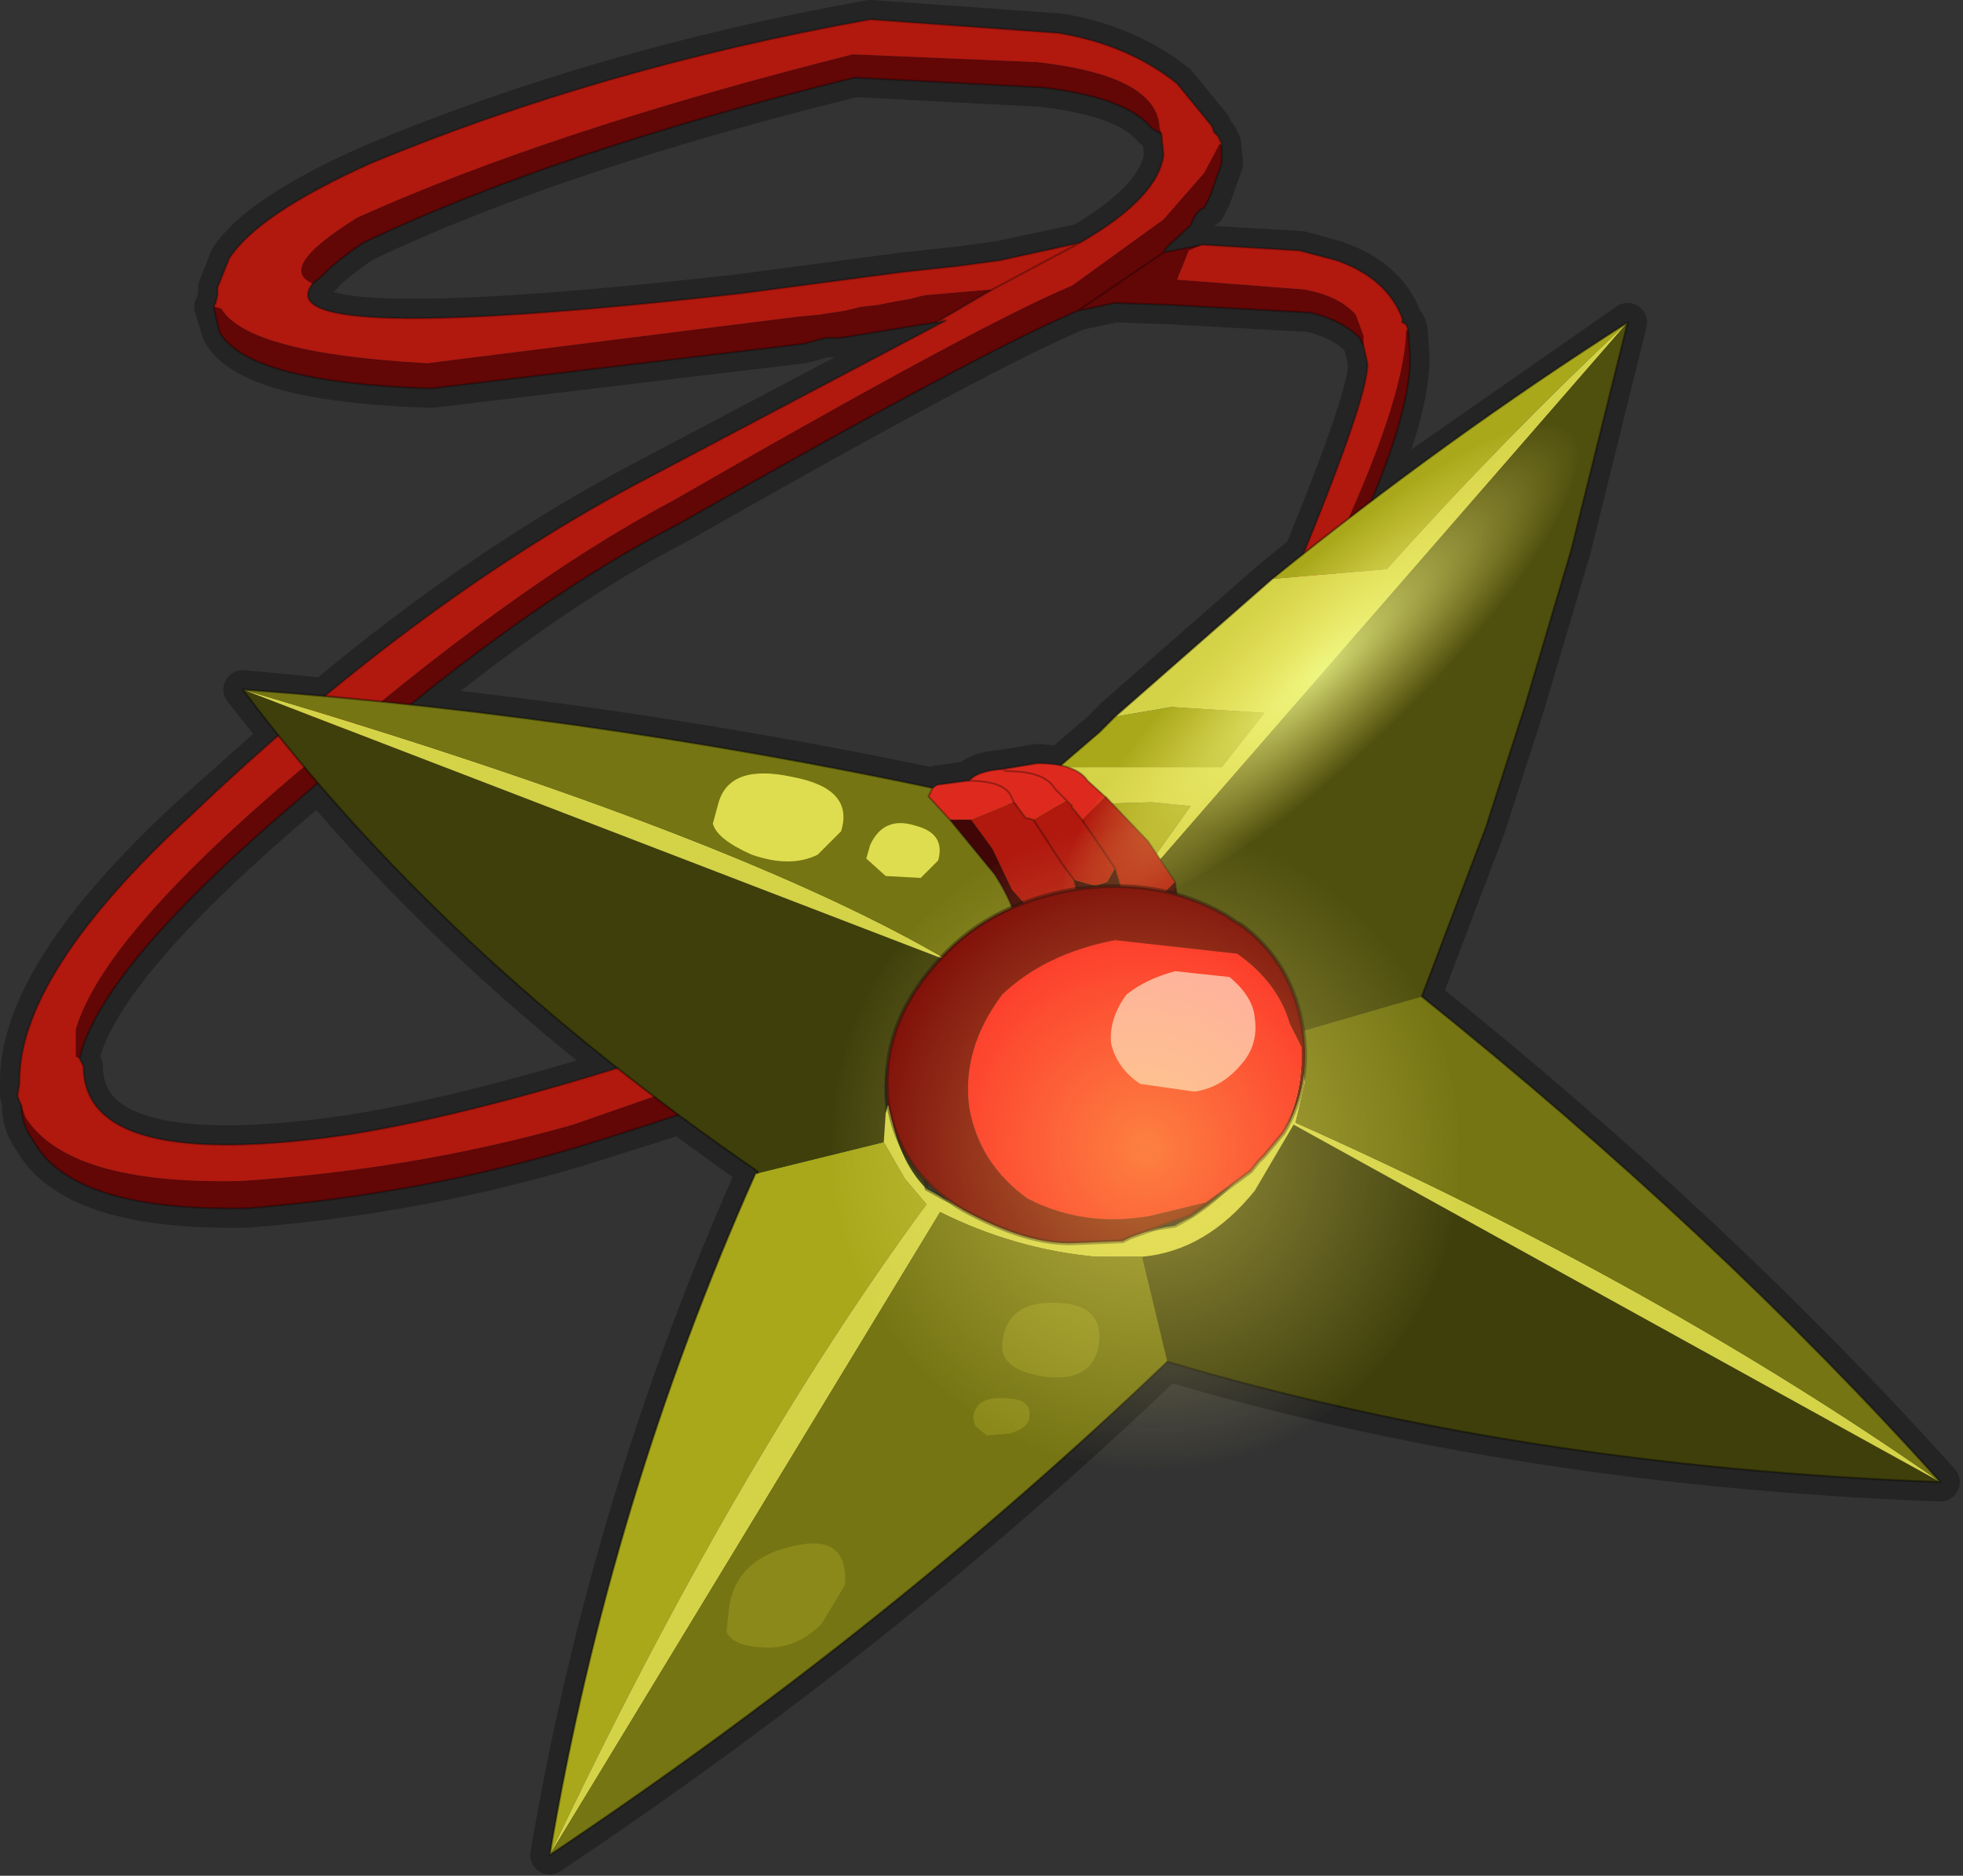 <?xml version="1.0" encoding="UTF-8" standalone="no"?>
<!DOCTYPE svg PUBLIC "-//W3C//DTD SVG 1.1//EN" "http://www.w3.org/Graphics/SVG/1.1/DTD/svg11.dtd">
<svg width="100%" height="100%" viewBox="0 0 247 236" version="1.1" xmlns="http://www.w3.org/2000/svg" xmlns:xlink="http://www.w3.org/1999/xlink" xml:space="preserve" xmlns:serif="http://www.serif.com/" style="fill-rule:evenodd;clip-rule:evenodd;stroke-linecap:round;stroke-linejoin:round;">
    <rect x="0" y="0" width="247" height="236" fill="#333333" stroke="none"/>
    <g transform="matrix(1,0,0,1,-116.488,-49.392)">
        <g transform="matrix(4.888,0,0,4.888,-1260.46,-1459.54)">
            <g id="shape1">
                <path d="M312.9,311.95L312.95,312.1L313.05,312.2L313.15,312.4L313.15,312.45L313.2,312.9L312.9,313.75L312.75,314.05C312.583,314.083 312.45,314.233 312.35,314.5L311.75,315.05L311.65,315.2L312.65,315L315.2,315.15L316.1,315.4C316.967,315.7 317.533,316.2 317.8,316.9L317.8,317L317.9,317.05L317.95,317.2L318,317.9C318,318.767 317.667,320 317,321.6L323.6,317L322.15,322.85L320.95,326.9L319.95,330L318.3,334.35C323.367,338.417 327.817,342.583 331.65,346.85C324.45,346.583 317.817,345.55 311.75,343.75C306.983,348.317 301.683,352.55 295.85,356.45C296.883,350.35 298.65,344.5 301.15,338.9L301.2,338.9L301.2,338.85L299.2,337.4L296.5,338.25C293.8,339.05 291,339.567 288.1,339.8C285.1,339.867 283.25,339.283 282.55,338.05C282.35,337.783 282.25,337.483 282.25,337.15L282.25,337.05L282.2,336.9L282.2,336.6C282.167,334.733 283.633,332.433 286.6,329.7L288.9,327.65L287.95,326.45L290.05,326.65C292.683,324.45 295.333,322.633 298,321.2L306.05,316.95L305.8,317L304.55,317.2L303.65,317.35L303.3,317.4L302.95,317.4L302.4,317.55L292.8,318.7C289.667,318.6 287.867,318.117 287.4,317.25L287.2,316.6L287.25,316.5L287.3,316.3L287.3,316.1L287.6,315.35C288.1,314.583 289.333,313.767 291.3,312.9C295.2,311.267 299.467,310.033 304.1,309.2L309,309.55C310.167,309.75 311.167,310.183 312,310.85L312.9,311.95M311.6,312.15L311.65,312.7C311.55,313.433 310.85,314.183 309.55,314.95L307.45,315.4L306.35,315.55L304.95,315.7L300.8,316.25C292.567,317.183 288.883,317.1 289.75,316L290,315.8C290.167,315.6 290.517,315.317 291.05,314.95C294.35,313.383 298.567,311.967 303.7,310.7L308.5,310.95C309.967,311.117 310.917,311.467 311.35,312L311.6,312.15M310.4,316.5L309.45,316.7C307.85,317.367 304.417,319.2 299.15,322.2C297.083,323.267 294.8,324.817 292.3,326.85C296.7,327.317 301.15,328.017 305.65,328.95L305.75,329L305.85,328.9L306.6,328.8L306.65,328.8C306.783,328.633 307.067,328.533 307.5,328.5L308.4,328.35L309,328.4L310,327.55L310.4,327.15L314.45,323.6L315.25,322.95C316.383,320.183 316.933,318.55 316.9,318.05L316.8,317.6L316.7,317.4C316.4,317.1 315.983,316.883 315.45,316.75L311.85,316.55L310.4,316.5M289.6,329.1C286.2,331.967 284.267,334.183 283.8,335.75L283.75,335.95L283.85,336.15C283.85,337.983 286.133,338.567 290.7,337.9C292.6,337.6 294.9,337.033 297.6,336.2C294.667,333.9 292.1,331.45 289.9,328.85L289.6,329.1M310.35,334.05L310.15,334.3L309.2,334.75L309,334.95L307.55,335.5L307.6,335.2L306.35,336.4L306.25,336.45C305.683,337.383 305.45,338.333 305.55,339.3L306,339.55L307.15,340.05L309.9,340.55L311.95,340.25C312.783,339.817 313.433,339.233 313.9,338.5L313.95,338.5L314.6,337.45L314.55,337.35L314.6,337.4L314.9,336L314.8,335.8L314.75,335.35C314.383,335.017 314.033,334.767 313.7,334.6L313.5,334.55L311.85,334.05L310.55,334.4L310.55,334.05L310.35,334.05" style="fill:none;fill-rule:nonzero;stroke:#000;stroke-opacity:0.3;stroke-width:1px;"/>
                <path d="M311.6,312.15L311.35,312C310.917,311.467 309.967,311.117 308.5,310.95L303.7,310.7C298.567,311.967 294.35,313.383 291.05,314.95C290.517,315.317 290.167,315.6 290,315.8L289.75,316C289.117,315.733 289.5,315.167 290.9,314.3C294.233,312.8 298.483,311.4 303.65,310.1L308.4,310.3C310.467,310.533 311.517,311.1 311.55,312L311.6,312.15M313.15,312.45L313.15,312.9L312.85,313.75L312.7,314.05C312.567,314.083 312.45,314.233 312.35,314.5L311.75,315.05L311.65,315.2L312.65,315L312.3,315.15L312,315.9L315.25,316.15C315.85,316.25 316.3,316.467 316.6,316.8L316.8,317.35L316.8,317.6L316.7,317.4C316.4,317.1 315.983,316.883 315.45,316.75L311.85,316.55L310.4,316.5L309.45,316.7C307.85,317.367 304.417,319.2 299.15,322.2C296.35,323.633 293.167,325.933 289.6,329.1C286.2,331.967 284.267,334.183 283.8,335.75L283.75,335.95L283.65,335.9L283.65,335.2C284.117,333.6 286.05,331.367 289.45,328.5C293.05,325.367 296.233,323.067 299,321.6C304.267,318.567 307.7,316.717 309.3,316.05L311.65,314.35L312.7,313.15L313.1,312.4L313.15,312.45M317.95,317.2L318,317.9C318,319.133 317.35,321.05 316.05,323.65C315.283,325.05 314.483,326.167 313.65,327L313.3,326.65C314.167,325.75 315.05,324.55 315.95,323.05C317.217,320.383 317.867,318.433 317.9,317.2L317.95,317.2M310.15,332.2L310.2,332.3L310.35,332.75L310.15,332.95C310.117,333.15 308.533,333.883 305.4,335.15C302.2,336.383 299.233,337.417 296.5,338.25C293.8,339.05 291,339.567 288.1,339.8C285.067,339.867 283.217,339.283 282.55,338.05C282.35,337.783 282.25,337.483 282.25,337.15L282.35,337.45C283.083,338.617 284.933,339.167 287.9,339.1C290.9,338.9 293.75,338.417 296.45,337.65L305.2,334.6L310.05,332.35L310.15,332.2M305.8,317L304.55,317.2L303.65,317.35L303.3,317.4L302.95,317.4L302.4,317.55L292.8,318.7C289.667,318.6 287.85,318.117 287.35,317.25L287.2,316.6L287.25,316.6L287.4,316.65C287.867,317.417 289.633,317.883 292.7,318.05L302.25,316.85L302.8,316.8L303.1,316.75L303.45,316.7L303.85,316.6L304.3,316.55L304.8,316.45L305.1,316.4L305.5,316.3L307.25,316.15L305.8,317M309.45,316.7L311.65,315.2L309.45,316.7" style="fill:#620606;"/>
                <path d="M311.6,312.15L311.55,312C311.517,311.1 310.467,310.533 308.4,310.3L303.65,310.1C298.483,311.4 294.233,312.8 290.9,314.3C289.5,315.167 289.117,315.733 289.75,316C288.883,317.1 292.567,317.183 300.8,316.25L304.95,315.7L306.35,315.55L307.45,315.4L309.5,314.95C310.833,314.183 311.55,313.433 311.65,312.7L311.6,312.15M312.65,315L315.15,315.15L316.1,315.4C316.967,315.7 317.533,316.2 317.8,316.9L317.8,317L317.9,317.05L317.95,317.2L317.9,317.2C317.867,318.433 317.217,320.383 315.95,323.05C315.05,324.55 314.167,325.75 313.3,326.65L313,326.4C312.967,326.3 312.983,326.25 313.05,326.25L313.2,326.15L313.35,325.95L315.05,323.45C316.317,320.383 316.933,318.583 316.9,318.05L316.8,317.6L316.8,317.35L316.6,316.8C316.3,316.467 315.85,316.25 315.25,316.15L312,315.9L312.3,315.15L312.65,315M283.75,335.95L283.85,336.15C283.85,337.983 286.133,338.567 290.7,337.9C295.067,337.2 301.433,335.133 309.8,331.7L310.15,332.2L310.05,332.35L305.2,334.6L296.45,337.65C293.75,338.417 290.9,338.9 287.9,339.1C284.933,339.167 283.083,338.617 282.35,337.45L282.25,337.15L282.2,337.05L282.15,336.9L282.2,336.6C282.167,334.733 283.633,332.433 286.6,329.7C290.367,326.1 294.167,323.267 298,321.2L306.05,316.95L305.8,317L307.25,316.15L305.5,316.3L305.1,316.4L304.8,316.45L304.3,316.55L303.85,316.6L303.45,316.7L303.1,316.75L302.8,316.8L302.25,316.85L292.7,318.05C289.633,317.883 287.867,317.417 287.4,316.65L287.25,316.6L287.2,316.6L287.25,316.5L287.3,316.3L287.3,316.1L287.6,315.35C288.1,314.583 289.317,313.767 291.25,312.9C295.183,311.267 299.467,310.033 304.1,309.2L308.95,309.55C310.15,309.75 311.167,310.183 312,310.85L312.9,311.95L312.95,312.1L313.05,312.2L313.15,312.4L313.1,312.4L312.7,313.15L311.65,314.35L309.3,316.05C307.7,316.717 304.267,318.567 299,321.6C296.233,323.067 293.05,325.367 289.45,328.5C286.05,331.367 284.117,333.6 283.65,335.2L283.65,335.9L283.75,335.95M307.25,316.15L309.5,314.95L307.25,316.15" style="fill:#b1180e;"/>
                <path d="M313.15,312.4L313.15,312.45L313.1,312.4L313.15,312.4" style="fill:#543b1d;"/>
                <path d="M289.75,316L290,315.8C290.167,315.6 290.517,315.317 291.05,314.95C294.35,313.383 298.567,311.967 303.7,310.7L308.5,310.95C309.967,311.117 310.917,311.467 311.35,312L311.6,312.15L311.65,312.7C311.55,313.433 310.833,314.183 309.5,314.95L307.25,316.15L305.8,317L304.55,317.2L303.65,317.35L303.3,317.4L302.95,317.4L302.4,317.55L292.8,318.7C289.667,318.6 287.85,318.117 287.35,317.25L287.2,316.6L287.25,316.5L287.3,316.3L287.3,316.1L287.6,315.35C288.1,314.583 289.317,313.767 291.25,312.9C295.183,311.267 299.467,310.033 304.1,309.2L308.95,309.55C310.15,309.75 311.167,310.183 312,310.85L312.9,311.95L312.95,312.1L313.05,312.2L313.15,312.4L313.15,312.9L312.85,313.75L312.7,314.05C312.567,314.083 312.45,314.233 312.35,314.5L311.75,315.05L311.65,315.2L312.65,315L315.15,315.15L316.1,315.4C316.967,315.7 317.533,316.2 317.8,316.9L317.8,317L317.9,317.05L317.95,317.2L318,317.9C318,319.133 317.35,321.05 316.05,323.65C315.283,325.05 314.483,326.167 313.65,327M289.75,316C288.883,317.1 292.567,317.183 300.8,316.25L304.95,315.7L306.35,315.55L307.45,315.4L309.5,314.95M313.05,326.25L313.2,326.15L313.35,325.95L315.05,323.45C316.317,320.383 316.933,318.583 316.9,318.05L316.8,317.6L316.7,317.4C316.4,317.1 315.983,316.883 315.45,316.75L311.85,316.55L310.4,316.5L309.45,316.7C307.85,317.367 304.417,319.2 299.15,322.2C296.35,323.633 293.167,325.933 289.6,329.1C286.2,331.967 284.267,334.183 283.8,335.75L283.75,335.95L283.85,336.15C283.85,337.983 286.133,338.567 290.7,337.9C295.067,337.2 301.433,335.133 309.8,331.7M310.35,332.75L310.15,332.95C310.117,333.15 308.533,333.883 305.4,335.15C302.2,336.383 299.233,337.417 296.5,338.25C293.8,339.05 291,339.567 288.1,339.8C285.067,339.867 283.217,339.283 282.55,338.05C282.35,337.783 282.25,337.483 282.25,337.15L282.2,337.05L282.15,336.9L282.2,336.6C282.167,334.733 283.633,332.433 286.6,329.7C290.367,326.1 294.167,323.267 298,321.2L306.05,316.95L305.8,317M311.65,315.2L309.45,316.7" style="fill:none;fill-rule:nonzero;stroke:#000;stroke-opacity:0.3;stroke-width:0.05px;"/>
                <path d="M295.85,356.45C296.883,350.35 298.65,344.5 301.15,338.9L301.2,338.9L304.45,338.1L305,339.05L305.55,339.7C302.283,344.133 299.05,349.717 295.85,356.45M307.9,329.45L308.05,329.45L311.35,329.35L312.35,329.45L310.5,332.05L308.6,332.2L307.9,329.45M308.95,328.45L310,327.55L310.4,327.15L311.85,326.9L314.25,327.05L313.15,328.45L308.95,328.45M314.45,323.6C317.417,321.2 320.467,319 323.6,317C321.467,319 319.4,321.117 317.4,323.35L314.45,323.6" style="fill:#a9a81b;"/>
                <path d="M304.45,338.1L301.2,338.9L301.2,338.85C295.767,335.117 291.35,330.983 287.95,326.45L306.15,333.45L305.35,334.4L305.35,334.45L305.25,334.5C304.617,335.433 304.367,336.383 304.5,337.35L304.45,338.1M331.65,346.85C324.45,346.583 317.817,345.55 311.75,343.75L311.1,341.05C312.2,340.95 313.167,340.383 314,339.35L315,337.65L331.65,346.85" style="fill:#3f3f0b;"/>
                <path d="M295.85,356.45C299.05,349.717 302.283,344.133 305.55,339.7L305,339.05L304.45,338.1L304.5,337.35L304.55,337.15L304.6,337.15C304.733,338.083 305.05,338.8 305.55,339.3L306,339.55L307.15,340.05L309.9,340.55L311.95,340.25L313.6,339L314.6,337.5L314.6,337.4L314.65,337.45L314.9,336.45L314.9,336L314.8,335.8L314.75,335.35L314.65,334.85L314.85,335.35L315.15,335.75L315.3,336.55L315.05,337.6C321.25,340.367 326.783,343.45 331.65,346.85L315,337.65L314,339.35C313.167,340.383 312.2,340.95 311.1,341.05L309.9,341.05C308.5,340.917 307.167,340.533 305.9,339.9L295.85,356.45M308.05,329.45L308.95,328.45L313.15,328.45L314.25,327.05L311.85,326.9L310.4,327.15L314.45,323.6L317.4,323.35C319.4,321.117 321.467,319 323.6,317L310.5,332.05L312.35,329.45L311.35,329.35L308.05,329.45M306.15,333.45L287.95,326.45C296.417,328.95 302.483,331.283 306.15,333.45" style="fill:#d4d348;"/>
                <path d="M323.6,317L322.15,322.85L320.95,326.9L319.95,330L318.3,334.35L314.85,335.35L314.75,335.1L314.75,334.95C314.45,333.95 313.733,333.183 312.6,332.65L312.4,332.6C311.8,332.3 311.167,332.117 310.5,332.05L323.6,317" style="fill:#4f4f0e;"/>
                <path d="M287.95,326.45C294.35,326.917 300.833,327.883 307.4,329.35L307.8,329.45L307.9,329.45L308.6,332.2L308.55,332.2C307.617,332.433 306.817,332.85 306.15,333.45C302.483,331.283 296.417,328.95 287.95,326.45M318.3,334.35C323.367,338.417 327.817,342.583 331.65,346.85C326.783,343.45 321.25,340.367 315.05,337.6L315.3,336.55L315.15,335.75L314.85,335.35L318.3,334.35M311.75,343.75C306.983,348.317 301.683,352.55 295.85,356.45L305.9,339.9C307.167,340.533 308.5,340.917 309.9,341.05L311.1,341.05L311.75,343.75" style="fill:#757513;"/>
                <path d="M314.75,335.1L314.65,334.85L314.75,335.35C314.383,335.017 314.033,334.767 313.7,334.6L313.5,334.55C312.3,333.983 311.017,333.85 309.65,334.15C308.25,334.617 307.15,335.367 306.35,336.4L306.25,336.45C305.683,337.383 305.45,338.333 305.55,339.3C305.05,338.8 304.733,338.083 304.6,337.15L304.55,337.15L304.5,337.35C304.367,336.383 304.617,335.433 305.25,334.5L305.35,334.45L305.35,334.4L306.15,333.45C306.817,332.85 307.617,332.433 308.55,332.2L308.6,332.2L310.5,332.05C311.167,332.117 311.8,332.3 312.4,332.6L312.6,332.65C313.733,333.183 314.45,333.95 314.75,334.95L314.75,335.1" style="fill:#27270d;"/>
                <path d="M314.6,337.4L314.6,337.5L313.6,339L311.95,340.25C312.783,339.817 313.433,339.233 313.9,338.5L313.95,338.5L314.6,337.45L314.55,337.35L314.6,337.4" style="fill:#783d02;"/>
                <path d="M314.9,336L314.9,336.45L314.65,337.45L314.6,337.4L314.9,336" style="fill:#cc7102;"/>
                <path d="M301.2,338.9L301.15,338.9C298.65,344.5 296.883,350.35 295.85,356.45C301.683,352.55 306.983,348.317 311.75,343.75C317.817,345.55 324.45,346.583 331.65,346.85C327.817,342.583 323.367,338.417 318.3,334.35L319.95,330L320.95,326.9L322.15,322.85L323.6,317C320.467,319 317.417,321.2 314.45,323.6L310.4,327.15L310,327.55L308.95,328.45L308.05,329.45M301.2,338.9L301.2,338.85C295.767,335.117 291.35,330.983 287.95,326.45C294.35,326.917 300.833,327.883 307.4,329.35L307.8,329.45L307.9,329.45" style="fill:none;fill-rule:nonzero;stroke:#000;stroke-opacity:0.4;stroke-width:0.05px;"/>
                <path d="M314.75,335.35L314.8,335.8L314.9,336L314.6,337.4M311.95,340.25L309.9,340.55L307.15,340.05L306,339.55L305.55,339.3C305.45,338.333 305.683,337.383 306.25,336.45L306.35,336.4C307.15,335.367 308.25,334.617 309.65,334.15C311.017,333.85 312.3,333.983 313.5,334.55L313.7,334.6C314.033,334.767 314.383,335.017 314.75,335.35M314.6,337.45L313.95,338.5L313.9,338.5C313.433,339.233 312.783,339.817 311.95,340.25" style="fill:none;fill-rule:nonzero;stroke:#000;stroke-opacity:0.4;stroke-width:0.1px;"/>
                <path d="M302.75,330.7C302.283,330.933 301.717,330.933 301.05,330.7C300.45,330.433 300.117,330.167 300.05,329.9L300.2,329.35C300.4,328.683 301.033,328.467 302.1,328.7C303.167,328.9 303.583,329.367 303.35,330.1L302.75,330.7M305.85,330.85L305.4,331.3L304.5,331.25L304,330.8L304.1,330.45C304.333,329.95 304.717,329.783 305.25,329.95C305.783,330.083 305.983,330.383 305.85,330.85" style="fill:#dedd4f;"/>
                <path d="M307.1,345.65L306.8,345.4L306.75,345.2C306.783,344.8 307.1,344.633 307.7,344.7C308.067,344.733 308.233,344.883 308.2,345.15C308.2,345.35 308.033,345.5 307.7,345.6L307.1,345.65M307.5,343.3C307.567,342.5 308.1,342.15 309.1,342.25C309.733,342.317 310.033,342.633 310,343.2C309.933,343.9 309.5,344.217 308.7,344.15C307.867,344.05 307.467,343.767 307.5,343.3M300.45,350.25C300.517,349.317 301.067,348.733 302.1,348.5C303.067,348.267 303.517,348.6 303.45,349.5L302.85,350.5C302.383,350.967 301.85,351.167 301.25,351.1C300.783,351.067 300.5,350.933 300.4,350.7L300.45,350.25" style="fill:#8a891a;"/>
                <path d="M306.65,328.8C307.283,328.8 307.65,328.95 307.75,329.25L307.8,329.35L307.75,329.25C307.65,328.95 307.283,328.8 306.65,328.8C306.783,328.633 307.067,328.533 307.5,328.5L308.4,328.35C309.067,328.35 309.5,328.5 309.7,328.8L310.25,329.3L310.15,329.2L309.55,329.8L309.35,329.55L309.3,329.5L309.3,329.45L309.15,329.3L308.3,329.8L308.1,329.75L307.8,329.35L306.7,329.8L306.15,329.8L305.6,329.2L305.7,329L305.85,328.9L306.6,328.8L306.65,328.8M307.5,328.5L307.6,328.55C308.267,328.55 308.683,328.7 308.85,329L309.3,329.45L308.85,329C308.683,328.7 308.267,328.55 307.6,328.55L307.5,328.5" style="fill:#de2a1e;"/>
                <path d="M306.7,329.8L307.8,329.35L308.1,329.75L308.3,329.8L309.15,329.3L309.3,329.45L309.3,329.5L309.35,329.55L309.55,329.8L310.15,329.2L311.25,330.35L311.95,331.4L311.6,331.75L310.9,331.95L310.65,331.9L310.4,331.05L310.2,331.4L309.9,331.5L309.35,331.35L309.45,331.8L309.55,332L309.2,332.3L308.55,332.5L307.75,331.6L307.25,330.55L306.7,329.8M308.3,329.8L309.05,330.95L309.35,331.35L309.05,330.95L308.3,329.8M310.4,331.05L310.1,330.6L309.55,329.8L310.1,330.6L310.4,331.05" style="fill:#b1180e;"/>
                <path d="M306.15,329.8L306.7,329.8L307.25,330.55L307.75,331.6L308.55,332.5L309.2,332.3L309.55,332L309.45,331.8L309.35,331.35L309.9,331.5L310.2,331.4L310.4,331.05L310.65,331.9L310.9,331.95L311.6,331.75L311.95,331.4L312.1,332.5C312.133,333.3 312.067,333.8 311.9,334L310.55,334.4L310.55,333.85L310.7,332.9L310.65,332.6L310.6,332.8C310.5,333.633 310.35,334.133 310.15,334.3L309.2,334.75L309,334.95L307.55,335.5L307.65,334.85L308,333.75C308.1,332.917 307.867,332.067 307.3,331.2L306.15,329.8M310.65,332.6L310.65,331.9L310.65,332.6M309.2,334.75L309.55,333.3L309.55,332L309.55,333.3L309.2,334.75" style="fill:#410707;"/>
                <path d="M307.8,329.35L307.75,329.25C307.65,328.95 307.283,328.8 306.65,328.8L306.6,328.8L305.85,328.9M305.7,329L305.6,329.2L306.15,329.8L307.3,331.2C307.867,332.067 308.1,332.917 308,333.75L307.65,334.85L307.55,335.5L309,334.95L309.2,334.75L310.15,334.3C310.35,334.133 310.5,333.633 310.6,332.8L310.65,332.6L310.7,332.9L310.55,333.85L310.55,334.4L311.9,334C312.067,333.8 312.133,333.3 312.1,332.5L311.95,331.4L311.25,330.35L310.15,329.2L310.25,329.3L309.7,328.8C309.5,328.5 309.067,328.35 308.4,328.35L307.5,328.5C307.067,328.533 306.783,328.633 306.65,328.8M307.8,329.35L308.1,329.75L308.3,329.8L309.05,330.95L309.35,331.35L309.45,331.8M309.3,329.45L308.85,329C308.683,328.7 308.267,328.55 307.6,328.55L307.5,328.5M309.3,329.45L309.3,329.5L309.35,329.55L309.55,329.8L310.1,330.6L310.4,331.05L310.65,331.9L310.65,332.6M309.55,332L309.55,333.3L309.2,334.75" style="fill:none;fill-rule:nonzero;stroke:#000;stroke-opacity:0.3;stroke-width:0.05px;"/>
            </g>
            <g transform="matrix(0.553,-0.553,0.196,0.09,307.274,331.167)">
                <g id="sprite1">
                    <g id="shape2">
                        <path d="M11.25,0C14.35,0 17,1.1 19.2,3.3C21.4,5.5 22.5,8.15 22.5,11.25C22.5,14.35 21.4,17 19.2,19.2C17,21.4 14.35,22.5 11.25,22.5C8.15,22.5 5.5,21.4 3.3,19.2C1.1,17 0,14.35 0,11.25C0,8.15 1.1,5.5 3.3,3.3C5.5,1.1 8.15,0 11.25,0" style="fill:url(#_Radial1);"/>
                    </g>
                </g>
            </g>
            <g id="shape3">
                <path d="M314.75,337.85C315.083,337.15 315.233,336.417 315.2,335.65L314.9,335.05C314.7,334.35 314.25,333.75 313.55,333.25L310.4,332.9C309.2,333.133 308.233,333.6 307.5,334.3C306.8,335.233 306.517,336.2 306.65,337.2C306.817,338.167 307.317,338.95 308.15,339.55C309.117,340.05 310.167,340.2 311.3,340L312.75,339.65L313.9,338.85L312.35,340L310.8,340.55L310.6,340.65L309.35,340.7C308.55,340.733 307.6,340.45 306.5,339.85C305.4,339.217 304.75,338.283 304.55,337.05C304.417,335.783 304.817,334.617 305.75,333.55C306.617,332.517 307.8,331.867 309.3,331.6C310.767,331.367 312.083,331.583 313.25,332.25L313.55,332.45L313.65,332.5C314.55,333.167 315.083,334.083 315.25,335.25C315.383,336.183 315.217,337.05 314.75,337.85" style="fill:#780101;"/>
                <path d="M313.9,338.85L312.75,339.65L311.3,340C310.167,340.2 309.117,340.05 308.15,339.55C307.317,338.95 306.817,338.167 306.65,337.2C306.517,336.2 306.8,335.233 307.5,334.3C308.233,333.6 309.2,333.133 310.4,332.9L313.55,333.25C314.25,333.75 314.7,334.35 314.9,335.05L315.2,335.65C315.233,336.417 315.083,337.15 314.75,337.85L314.25,338.45L314.1,338.6L313.9,338.85" style="fill:#fc1b1b;"/>
                <path d="M314.75,337.85C315.217,337.05 315.383,336.183 315.25,335.25C315.083,334.083 314.55,333.167 313.65,332.5L313.55,332.45L313.25,332.25C312.083,331.583 310.767,331.367 309.3,331.6C307.8,331.867 306.617,332.517 305.75,333.55C304.817,334.617 304.417,335.783 304.55,337.05C304.75,338.283 305.4,339.217 306.5,339.85C307.6,340.45 308.55,340.733 309.35,340.7L310.6,340.65L310.8,340.55L312.35,340L313.9,338.85L314.1,338.6L314.25,338.45L314.75,337.85Z" style="fill:none;fill-rule:nonzero;stroke:#000;stroke-opacity:0.4;stroke-width:0.1px;"/>
                <path d="M312.45,336.8L311.05,336.6C310.65,336.333 310.4,335.983 310.3,335.55C310.267,335.117 310.4,334.7 310.7,334.3C311.033,334.033 311.45,333.833 311.95,333.7L313.35,333.85C313.75,334.183 313.967,334.533 314,334.9C314.067,335.367 313.95,335.767 313.65,336.1C313.317,336.5 312.917,336.733 312.45,336.8" style="fill:#fea3a3;"/>
            </g>
            <g id="sprite2" transform="matrix(-0.288,-0.003,-0.001,-0.294,307.049,334.95)">
                <g id="shape4">
                    <path d="M13.65,-11.1C13.65,-3.367 10.917,3.233 5.45,8.7C-0.017,14.167 -6.617,16.9 -14.35,16.9C-22.083,16.9 -28.683,14.167 -34.15,8.7C-39.617,3.233 -42.35,-3.367 -42.35,-11.1C-42.35,-18.833 -39.617,-25.433 -34.15,-30.9C-28.683,-36.367 -22.083,-39.1 -14.35,-39.1C-6.617,-39.1 -0.017,-36.367 5.45,-30.9C10.917,-25.433 13.65,-18.833 13.65,-11.1" style="fill:url(#_Radial2);"/>
                </g>
            </g>
        </g>
    </g>
    <defs>
        <radialGradient id="_Radial1" cx="0" cy="0" r="1" gradientUnits="userSpaceOnUse" gradientTransform="matrix(-2.10678e-15,11.469,-11.469,-2.10678e-15,11.25,11.25)"><stop offset="0" style="stop-color:#f5ff8e;stop-opacity:0.8"/><stop offset="1" style="stop-color:#ffed69;stop-opacity:0"/></radialGradient>
        <radialGradient id="_Radial2" cx="0" cy="0" r="1" gradientUnits="userSpaceOnUse" gradientTransform="matrix(28.59,0,0,28.59,-14.35,-11.1)"><stop offset="0" style="stop-color:#ffee69;stop-opacity:0.48"/><stop offset="1" style="stop-color:#fef18a;stop-opacity:0"/></radialGradient>
    </defs>
</svg>